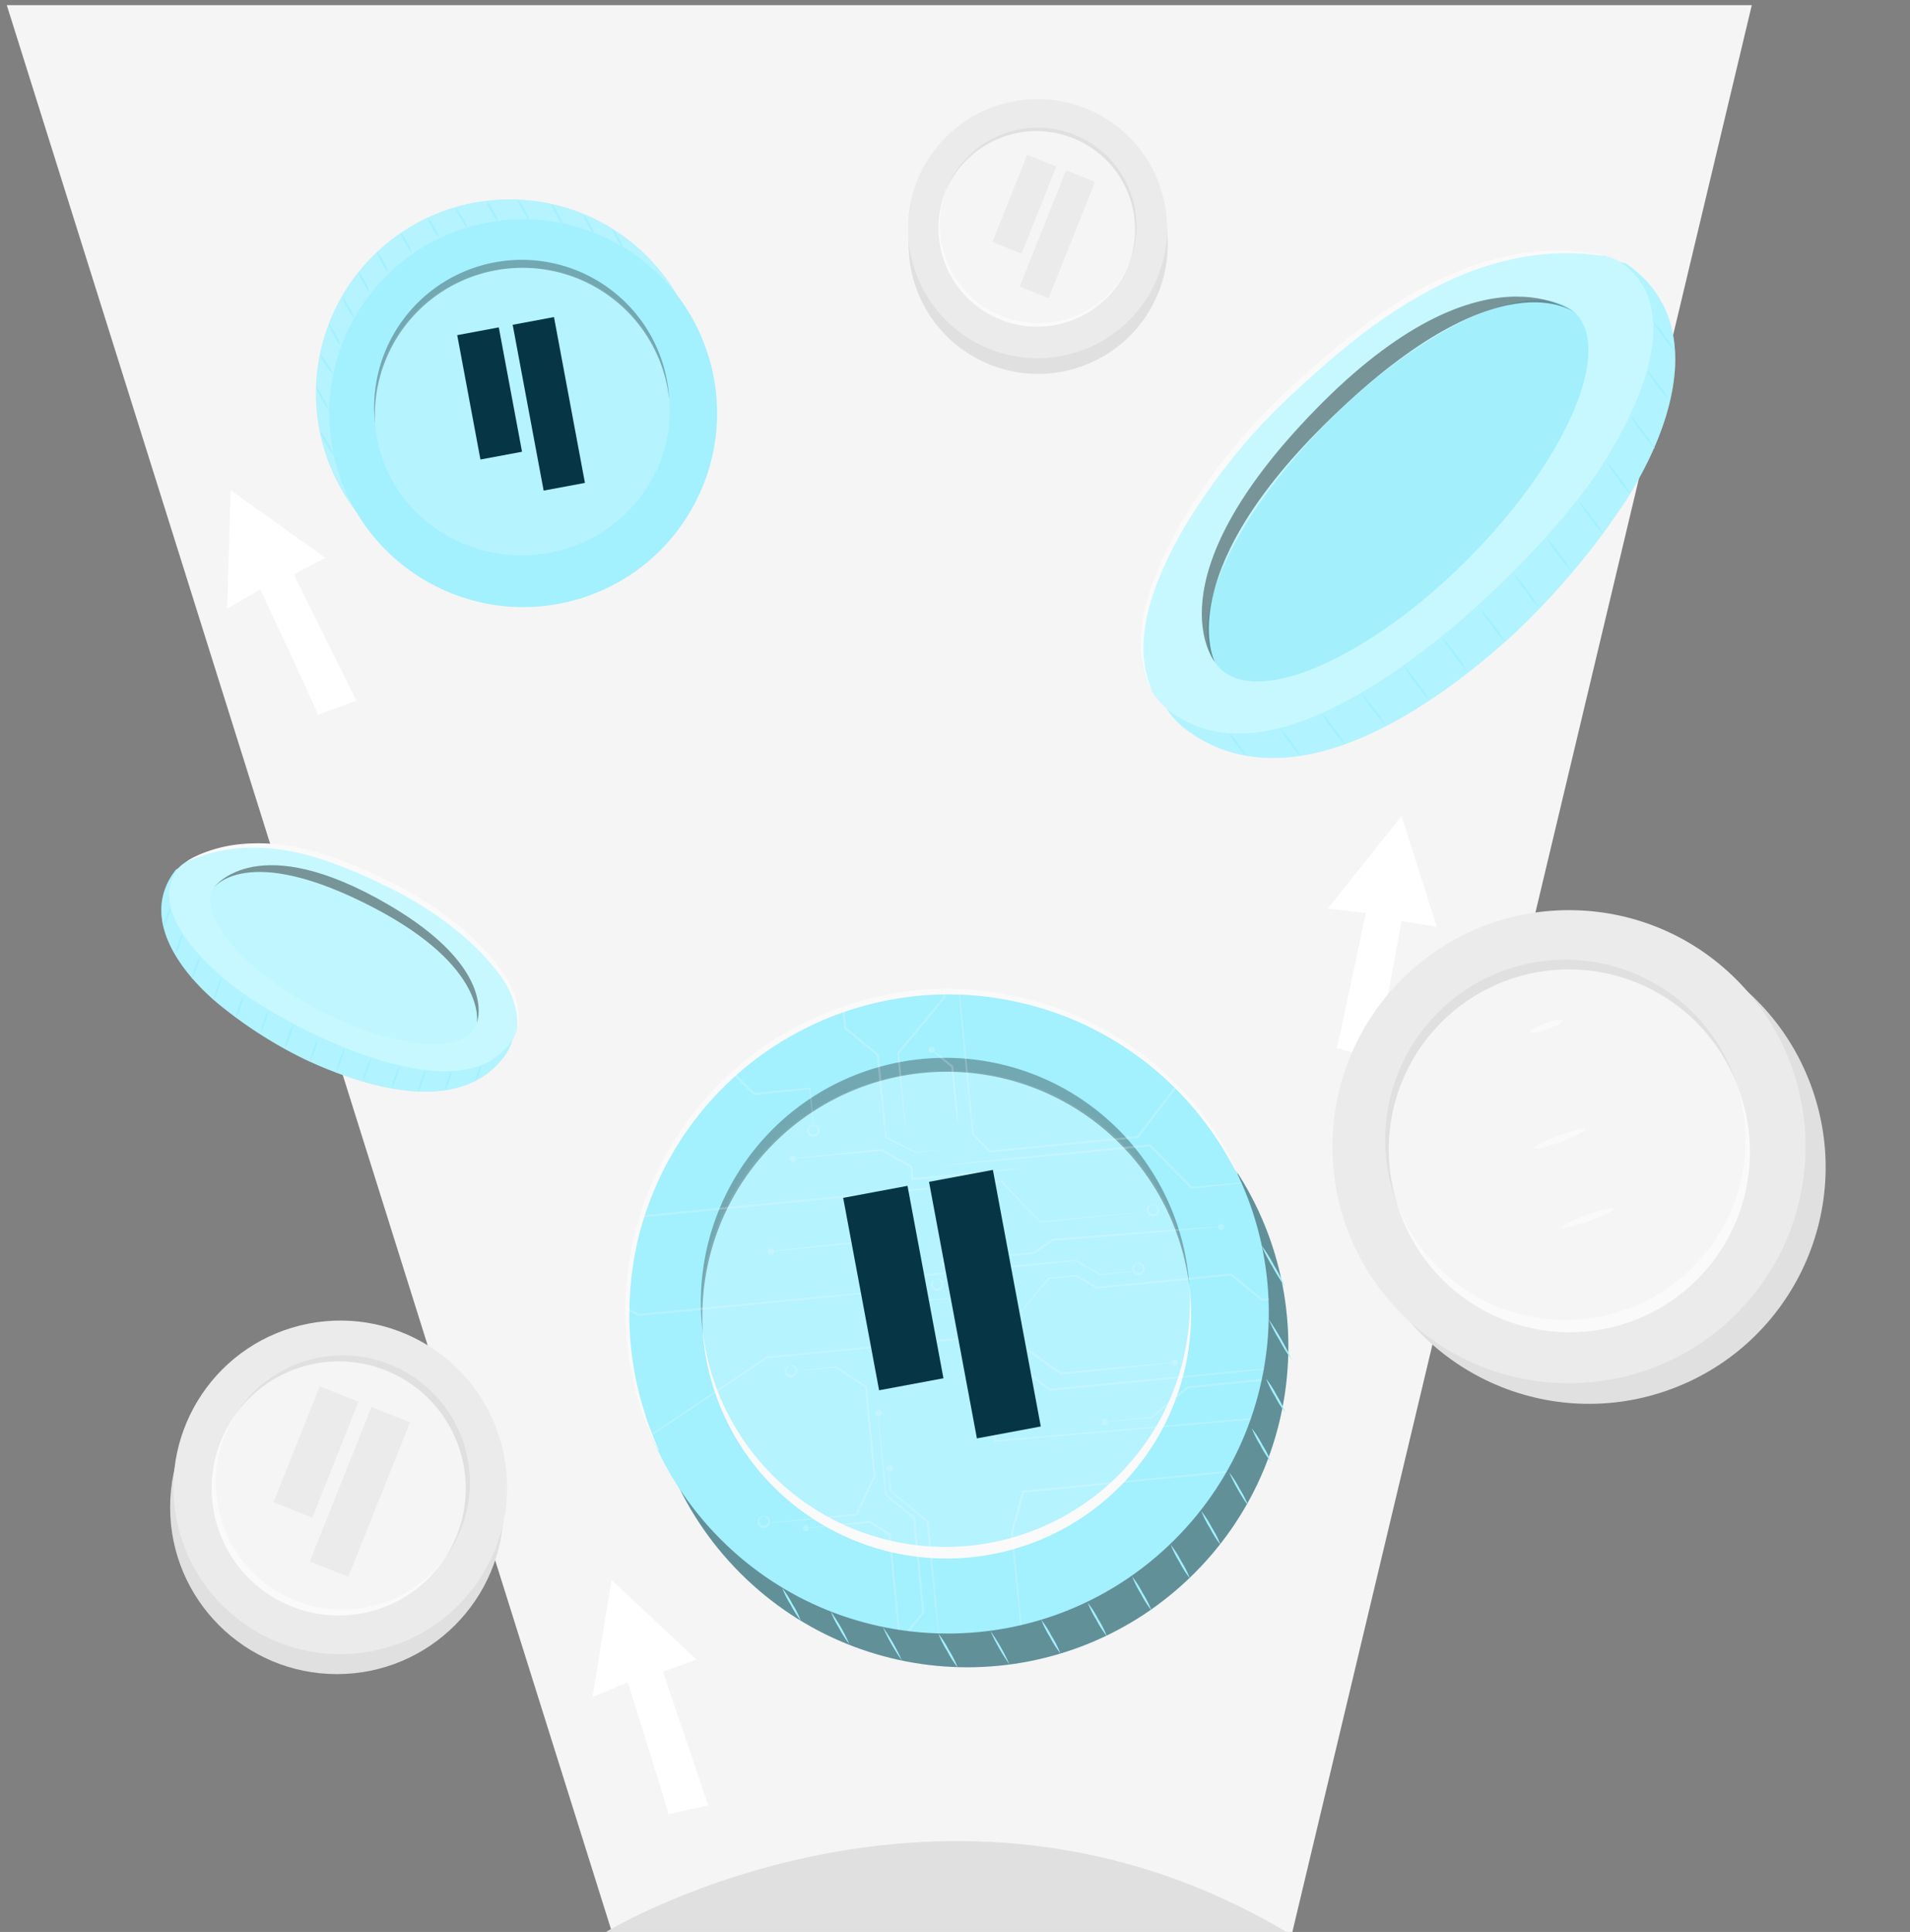 <svg xmlns="http://www.w3.org/2000/svg" width="259" height="262" fill="none"><rect width="100%" height="100%" fill="#808080" stroke="none"/><path fill="#F5F5F5" d="M82.974 262 .92.695h236.628L175.247 262H82.974z"/><path fill="#E0E0E0" d="M82.172 262s45.614-27.731 92.273 0H82.172z"/><path fill="#fff" d="M90.623 246.026c0-.483-5.503-17.877-5.503-17.877l-4.772 1.982 2.582-15.856 11.527 10.786-4.553 1.656 6.142 18.119-5.423 1.19zm90.631-103.923c.236-.416 3.931-18.282 3.931-18.282l-5.132-.601 10-12.571 4.783 15.042-4.778-.781-3.492 18.804-5.312-1.611zM43.114 96.932c-.062-.471-7.816-16.99-7.816-16.99l-4.491 2.6.46-16.059 12.852 9.164-4.29 2.246 8.501 17.13-5.216 1.91z"/><path fill="#E0E0E0" d="M226.011 188.594c16.734-5.818 25.583-24.098 19.765-40.832-5.817-16.733-24.098-25.582-40.831-19.765-16.733 5.817-25.583 24.098-19.765 40.832 5.817 16.733 24.098 25.582 40.831 19.765z"/><path fill="#EBEBEB" d="M235.44 178.187c12.527-12.527 12.527-32.837 0-45.364-12.527-12.527-32.837-12.527-45.364 0-12.526 12.527-12.526 32.837 0 45.364 12.527 12.527 32.837 12.527 45.364 0z"/><path fill="#F5F5F5" d="M220.572 177.689c12.702-4.568 19.388-18.312 14.933-30.699-4.454-12.387-18.363-18.726-31.065-14.158-12.702 4.568-19.387 18.313-14.933 30.7 4.455 12.387 18.363 18.725 31.065 14.157z"/><path fill="#FAFAFA" d="M220.545 177.56a24.43 24.43 0 0 1-31.01-14.037c.073.219.141.438.219.663a24.44 24.44 0 0 0 31.381 15.043 24.45 24.45 0 0 0 13.907-12.742 24.425 24.425 0 0 0 .691-18.848 19.156 19.156 0 0 0-.247-.646 24.436 24.436 0 0 1-14.941 30.567z"/><path fill="#E0E0E0" d="M204.476 132.906a24.428 24.428 0 0 1 31.01 14.07c-.073-.219-.14-.443-.225-.662a24.43 24.43 0 1 0-45.979 16.541c.079.219.169.432.253.651a24.427 24.427 0 0 1 14.941-30.6z"/><path fill="#FAFAFA" d="M211.873 138.391c.078.225-.831.764-2.039 1.196-1.207.433-2.245.607-2.341.377-.095-.231.831-.764 2.044-1.202 1.213-.438 2.235-.601 2.336-.371zm3.013 14.807c.085.224-1.415.977-3.34 1.684-1.926.708-3.56 1.073-3.639.842-.078-.23 1.41-.971 3.341-1.684 1.932-.713 3.554-1.073 3.638-.842zm4.004 10.696c.078.23-1.415.976-3.369 1.684-1.954.707-3.554 1.072-3.639.842-.084-.23 1.415-.971 3.341-1.684 1.926-.713 3.582-1.073 3.667-.842z"/><path fill="#E0E0E0" d="M45.692 227.032c12.494 0 22.622-10.128 22.622-22.622s-10.128-22.622-22.622-22.622c-12.493 0-22.622 10.128-22.622 22.622s10.129 22.622 22.622 22.622z"/><path fill="#EBEBEB" d="M50.452 223.917c12.265-2.38 20.279-14.252 17.9-26.517-2.38-12.265-14.252-20.278-26.517-17.899-12.265 2.38-20.279 14.252-17.9 26.517 2.38 12.265 14.252 20.278 26.517 17.899z"/><path fill="#F5F5F5" d="M60.46 211.138c5.226-7.67 3.085-18.233-4.782-23.594-7.867-5.36-18.481-3.488-23.707 4.182-5.227 7.67-3.086 18.233 4.782 23.593 7.867 5.361 18.481 3.489 23.707-4.181z"/><path fill="#EBEBEB" fill-rule="evenodd" d="m50.373 190.797 5.218 2.083-8.362 20.956-5.218-2.083 8.362-20.956zM43.363 188l5.255 2.097-6.272 15.718-5.255-2.097L43.363 188z" clip-rule="evenodd"/><path fill="#FAFAFA" d="M36.782 215.28a17.228 17.228 0 0 1-4.8-23.526l-.287.399a17.22 17.22 0 0 0-2.69 12.908 17.22 17.22 0 0 0 7.224 11.03 17.218 17.218 0 0 0 12.908 2.691 17.239 17.239 0 0 0 11.03-7.225c.096-.135.18-.275.27-.415a17.226 17.226 0 0 1-23.655 4.138z"/><path fill="#E0E0E0" d="M55.635 187.616a17.227 17.227 0 0 1 4.801 23.526c.096-.129.19-.258.286-.399a17.227 17.227 0 1 0-28.472-19.404c-.096.14-.18.275-.27.415a17.226 17.226 0 0 1 23.655-4.138zM156.787 40.364c3.993-8.843.061-19.248-8.782-23.241-8.844-3.993-19.249-.061-23.242 8.782-3.993 8.843-.061 19.249 8.782 23.242 8.843 3.993 19.249.06 23.242-8.783z"/><path fill="#EBEBEB" d="M154.227 42.208c6.185-7.476 5.138-18.55-2.338-24.735-7.476-6.185-18.55-5.138-24.735 2.338-6.185 7.476-5.138 18.55 2.338 24.735 7.476 6.185 18.55 5.138 24.735-2.338z"/><path fill="#F5F5F5" d="M153.09 35.83c2.706-6.683-.656-14.35-7.508-17.124-6.853-2.774-14.601.395-17.306 7.078-2.706 6.682.656 14.349 7.508 17.123 6.853 2.774 14.601-.395 17.306-7.078z"/><path fill="#FAFAFA" d="M135.804 42.856a13.375 13.375 0 0 1-7.513-17.068c-.056.117-.106.235-.157.353a13.384 13.384 0 0 0 17.606 17.145 13.389 13.389 0 0 0 7.206-7.105c.044-.118.089-.236.129-.36a13.375 13.375 0 0 1-17.271 7.035z"/><path fill="#E0E0E0" d="M145.562 18.758a13.367 13.367 0 0 1 7.513 17.063c.056-.112.106-.23.157-.348a13.384 13.384 0 0 0-7.487-17.176 13.387 13.387 0 0 0-17.325 7.137c-.045.118-.09.236-.129.354a13.373 13.373 0 0 1 17.271-7.03z"/><path fill="#EBEBEB" fill-rule="evenodd" d="m139.289 21 3.951 1.577-4.716 11.82-3.952-1.577L139.289 21zm5.27 2.103 3.924 1.566-6.289 15.759-3.924-1.566 6.289-15.759z" clip-rule="evenodd"/><path fill="#A3F0FE" d="M220.514 35.765s-13.71-5.455-44.16 25.005c0 0-31.7 27.255-14.755 38.705 14.42 9.745 33.45-4.21 43.5-13.345a100.946 100.946 0 0 0 15.185-17.97c6.94-10.73 11.07-24.905.23-32.395z"/><path fill="#C7F8FF" d="M220.514 35.765s-13.71-5.455-44.16 25.005c0 0-31.7 27.255-14.755 38.705 14.42 9.745 33.45-4.21 43.5-13.345a100.946 100.946 0 0 0 15.185-17.97c6.94-10.73 11.07-24.905.23-32.395z" opacity=".4"/><path fill="#C7F8FF" d="M219.475 35.375s-17-9.41-47.5 21.05c0 0-29.45 31.395-11.5 41.23 12.295 6.74 30.21-6.735 40.26-15.87 5.28-4.785 12.38-12.285 16.26-18.285 6.955-10.735 10.795-22.83 2.48-28.125z"/><path fill="#1DCEF2" d="M198.926 75.946c13.307-13.307 19.886-28.303 14.694-33.496-5.192-5.192-20.189 1.387-33.496 14.694-13.307 13.307-19.886 28.304-14.694 33.496 5.192 5.192 20.189-1.387 33.496-14.694z" opacity=".2"/><path fill="#FAFAFA" d="M217.514 34.67c0 .08-1.325-.19-3.72-.3-3.38-.13-6.761.238-10.035 1.09a43.471 43.471 0 0 0-6.605 2.275 52.415 52.415 0 0 0-7.07 3.79c-4.795 3-9.585 7.05-14.39 11.5-9.675 8.83-16.295 19.035-19.175 27.08-1.42 4.03-1.71 7.56-1.315 9.91l.125.83.18.72c.055.225.11.43.155.62s.125.345.175.5c.13.297.227.607.29.925a4.64 4.64 0 0 1-.435-.87c-.065-.145-.145-.305-.215-.5s-.12-.395-.19-.615c-.07-.22-.15-.465-.22-.725-.07-.26-.11-.545-.165-.845-.5-2.385-.285-6 1.095-10.135 2.785-8.21 9.405-18.56 19.165-27.475 4.82-4.47 9.665-8.5 14.54-11.54a51.217 51.217 0 0 1 7.195-3.78 42.348 42.348 0 0 1 6.73-2.215 32.79 32.79 0 0 1 10.185-.86c.605.035 1.135.11 1.6.175.39.045.777.11 1.16.195.321.051.636.135.94.25z"/><path fill="#000" d="M164.745 89.795s-9.045-11 13.665-34.275 35.21-13.07 35.21-13.07-10.36-8.405-34.175 15.285c-20.735 20.63-14.7 32.06-14.7 32.06z" opacity=".4"/><path fill="#A3F0FE" d="M176.299 102.5a.732.732 0 0 1-.125-.13l-.32-.37c-.265-.33-.63-.79-1-1.305-.508-.6-.952-1.252-1.325-1.945a10.047 10.047 0 0 1 1.53 1.785c.755 1.015 1.345 1.91 1.24 1.965zm-7.37 0a.522.522 0 0 1-.105-.105l-.265-.305c-.215-.26-.5-.63-.825-1.04a7.394 7.394 0 0 1-1.05-1.575c.485.408.907.885 1.255 1.415.63.825 1.1 1.555.99 1.61zm13.425-1.57a12.863 12.863 0 0 1-1.645-2 12.87 12.87 0 0 1-1.43-2.15c.61.612 1.16 1.282 1.64 2a13.02 13.02 0 0 1 1.435 2.15zm5.586-2.465a14.138 14.138 0 0 1-1.75-2.14 14.765 14.765 0 0 1-1.545-2.295c.65.656 1.236 1.373 1.75 2.14.583.717 1.1 1.485 1.545 2.295zm5.775-3.655a14.668 14.668 0 0 1-1.755-2.14 14.48 14.48 0 0 1-1.54-2.3c.648.66 1.233 1.378 1.75 2.145a14.96 14.96 0 0 1 1.545 2.295zm5.185-3.875a14.405 14.405 0 0 1-1.755-2.14 14.67 14.67 0 0 1-1.54-2.295 14.812 14.812 0 0 1 1.75 2.14 14.956 14.956 0 0 1 1.545 2.295zm5.184-3.875a14.343 14.343 0 0 1-1.755-2.14 14.6 14.6 0 0 1-1.54-2.295 14.946 14.946 0 0 1 1.75 2.14c.583.717 1.1 1.485 1.545 2.295zm4.52-4.77a14.46 14.46 0 0 1-1.75-2.14 14.391 14.391 0 0 1-1.54-2.295 14.807 14.807 0 0 1 1.75 2.14 15.256 15.256 0 0 1 1.54 2.295zm4.426-4.89a15.294 15.294 0 0 1-1.75-2.14 14.261 14.261 0 0 1-1.54-2.3c.648.66 1.234 1.378 1.75 2.145a14.315 14.315 0 0 1 1.54 2.295zm4.324-5.025a14.935 14.935 0 0 1-1.75-2.14 14.665 14.665 0 0 1-1.54-2.295 14.812 14.812 0 0 1 1.75 2.14 14.536 14.536 0 0 1 1.54 2.295zm3.771-5.34a14.432 14.432 0 0 1-1.77-2.14 14.594 14.594 0 0 1-1.5-2.295 14.812 14.812 0 0 1 1.75 2.14 15.22 15.22 0 0 1 1.52 2.295zm3.295-6.17a14.592 14.592 0 0 1-1.755-2.145 14.32 14.32 0 0 1-1.54-2.295 15.224 15.224 0 0 1 1.75 2.14 14.89 14.89 0 0 1 1.545 2.3zm1.88-6.655a12.126 12.126 0 0 1-1.575-1.9 11.552 11.552 0 0 1-1.37-2.06c.587.58 1.113 1.218 1.57 1.905a11.5 11.5 0 0 1 1.375 2.055zm.839-6.595a11.79 11.79 0 0 1-1.575-1.9 12.362 12.362 0 0 1-1.365-2.055 11.287 11.287 0 0 1 1.575 1.9 11.86 11.86 0 0 1 1.365 2.055zM23.854 117.95s6.765-5.45 29.23 6.4c0 0 22.6 9.84 15.045 19.24-6.425 8-19.575 3.45-26.825.05a59.595 59.595 0 0 1-11.685-7.5c-5.765-4.815-10.585-12.08-5.765-18.19z"/><path fill="#C7F8FF" d="M23.854 117.95s6.765-5.45 29.23 6.4c0 0 22.6 9.84 15.045 19.24-6.425 8-19.575 3.45-26.825.05a59.595 59.595 0 0 1-11.685-7.5c-5.765-4.815-10.585-12.08-5.765-18.19z" opacity=".4"/><path fill="#C7F8FF" d="M24.354 117.55s7.95-8.265 30.41 3.595c0 0 22.055 12.565 13.665 21.225-5.755 5.935-18.195 1.465-25.445-1.935-3.805-1.785-9.115-4.775-12.34-7.5-5.79-4.81-10.045-10.935-6.29-15.385z"/><path fill="#A3F0FE" d="M64.43 139.288c2.023-3.829-4.291-11.133-14.103-16.315-9.81-5.182-19.403-6.278-21.425-2.45-2.023 3.829 4.292 11.134 14.103 16.315 9.811 5.182 19.404 6.278 21.426 2.45z" opacity=".2"/><path fill="#FAFAFA" d="M25.355 116.81s.15-.135.5-.325c.165-.095.366-.21.616-.325.25-.115.535-.26.87-.39a18.863 18.863 0 0 1 5.9-1.345 25.39 25.39 0 0 1 4.2.055 30.81 30.81 0 0 1 4.734.87 57.613 57.613 0 0 1 10.18 3.97c7.07 3.335 12.61 8.04 15.6 12.22 1.5 2.1 2.236 4.135 2.35 5.58 0 .18.035.345.05.5v.445a3.45 3.45 0 0 1-.055.7 1.562 1.562 0 0 1-.124.56c-.08 0 .064-.795-.166-2.175a12.5 12.5 0 0 0-2.5-5.295c-3.03-4-8.5-8.56-15.5-11.84a60.346 60.346 0 0 0-10.08-4 31.912 31.912 0 0 0-4.575-.89 26.424 26.424 0 0 0-4.094-.15 21.088 21.088 0 0 0-5.83 1.075c-1.35.45-2.05.825-2.076.76z"/><path fill="#000" d="M64.67 138.685s3.184-7.785-13.666-16.935c-16.85-9.15-22.11-1.25-22.11-1.25s4.37-6.535 21.91 2.665c15.275 8.03 13.865 15.52 13.865 15.52z" opacity=".4"/><path fill="#A3F0FE" d="M60.355 147.85c-.1 0 .055-.635.315-1.35.12-.453.325-.879.605-1.255a4.05 4.05 0 0 1-.36 1.345 5.535 5.535 0 0 1-.56 1.26zm4.165-1.28c-.1 0 0-.525.224-1.095.225-.57.445-1.025.5-1a2.55 2.55 0 0 1-.27 1.09 3.572 3.572 0 0 1-.455 1.005zM56.684 148a4.635 4.635 0 0 1 .385-1.5c.13-.497.343-.969.63-1.395a4.676 4.676 0 0 1-.385 1.5 4.5 4.5 0 0 1-.63 1.395zm-3.574-.395a5.127 5.127 0 0 1 .42-1.58 5.075 5.075 0 0 1 .664-1.5 10.22 10.22 0 0 1-1.085 3.07v.01zm-3.891-1.055a5.13 5.13 0 0 1 .42-1.58 5.228 5.228 0 0 1 .665-1.5 5.256 5.256 0 0 1-.42 1.58 5.137 5.137 0 0 1-.665 1.5zm-3.594-1.28a5.127 5.127 0 0 1 .42-1.58 5.225 5.225 0 0 1 .665-1.5 5.278 5.278 0 0 1-.42 1.58 5.146 5.146 0 0 1-.665 1.5zM42.03 144a5.127 5.127 0 0 1 .42-1.58 5.225 5.225 0 0 1 .664-1.5A10.317 10.317 0 0 1 42.03 144zm-3.376-1.91a5.205 5.205 0 0 1 .415-1.58 5.317 5.317 0 0 1 .665-1.5 5.198 5.198 0 0 1-.415 1.58 5.292 5.292 0 0 1-.665 1.5zm-3.349-1.985a10.315 10.315 0 0 1 1.085-3.075 5.133 5.133 0 0 1-.42 1.58 5.224 5.224 0 0 1-.665 1.495zm-3.321-2.075c.058-.545.2-1.078.42-1.58a5.225 5.225 0 0 1 .665-1.5 5.262 5.262 0 0 1-.42 1.58 5.135 5.135 0 0 1-.665 1.5zm-3.041-2.355a10.312 10.312 0 0 1 1.085-3.075 5.31 5.31 0 0 1-.42 1.58 5.144 5.144 0 0 1-.665 1.495zm-2.929-2.905a10.315 10.315 0 0 1 1.085-3.075 5.292 5.292 0 0 1-.42 1.58 5.132 5.132 0 0 1-.665 1.495zm-2.219-3.425a4.3 4.3 0 0 1 .36-1.41 4.19 4.19 0 0 1 .61-1.33 4.27 4.27 0 0 1-.36 1.395c-.12.481-.328.937-.61 1.345zm-1.621-3.57a4.3 4.3 0 0 1 .36-1.41c.123-.474.33-.923.61-1.325a4.27 4.27 0 0 1-.36 1.41 4.058 4.058 0 0 1-.61 1.325zm65.551-53.852c10.267-10.267 10.267-26.913 0-37.18s-26.913-10.267-37.18 0-10.267 26.913 0 37.18 26.913 10.267 37.18 0z"/><path fill="#fff" d="M87.725 71.923c10.267-10.267 10.267-26.913 0-37.18s-26.913-10.267-37.18 0-10.267 26.913 0 37.18 26.913 10.267 37.18 0z" opacity=".2"/><path fill="#A3F0FE" d="M74.79 27.66a5 5 0 0 1 .88 1.34c.296.444.517.934.654 1.45a5.001 5.001 0 0 1-.88-1.32 4.849 4.849 0 0 1-.655-1.47zm4.31 1.43c.35.372.638.8.85 1.265a4.5 4.5 0 0 1 .62 1.39 4.67 4.67 0 0 1-.85-1.265 4.445 4.445 0 0 1-.62-1.39zm3.94 1.945c.353.37.641.797.85 1.265.286.424.497.894.624 1.39a4.418 4.418 0 0 1-.85-1.265 4.534 4.534 0 0 1-.625-1.39zM70.225 27.05c.361.39.658.836.88 1.32.296.444.518.934.655 1.45a5.001 5.001 0 0 1-.88-1.32 4.8 4.8 0 0 1-.655-1.45zm-4.245.185c.363.389.658.835.876 1.32.294.445.515.935.654 1.45a4.831 4.831 0 0 1-.885-1.32 4.997 4.997 0 0 1-.644-1.45zm-4.171.925c.36.38.656.816.88 1.29.293.432.513.91.65 1.415a4.86 4.86 0 0 1-.88-1.285 4.76 4.76 0 0 1-.65-1.42zm-3.834 1.29c.364.389.661.835.88 1.32a5 5 0 0 1 .655 1.45 4.907 4.907 0 0 1-.885-1.325 5.001 5.001 0 0 1-.65-1.445zm-3.666 2.095c.365.387.662.834.88 1.32.296.444.518.934.655 1.45a5.104 5.104 0 0 1-.88-1.315 4.915 4.915 0 0 1-.655-1.455zm-3.194 2.575c.361.393.658.84.88 1.325.296.443.518.93.655 1.445a5.002 5.002 0 0 1-.88-1.32 4.854 4.854 0 0 1-.655-1.45zm-2.531 2.71c.36.393.658.84.88 1.325.296.443.517.93.655 1.445a5.001 5.001 0 0 1-.88-1.32 4.849 4.849 0 0 1-.655-1.45zm-2.15 3.455c.375.407.685.87.92 1.37a5.2 5.2 0 0 1 .68 1.5 5.402 5.402 0 0 1-.91-1.37 5.185 5.185 0 0 1-.69-1.5zM44.615 44a5.3 5.3 0 0 1 .91 1.365c.3.463.53.969.68 1.5a5.173 5.173 0 0 1-.91-1.365 5.129 5.129 0 0 1-.68-1.5zm-1.226 4c.37.398.694.838.965 1.31.352.427.623.915.8 1.44a6.341 6.341 0 0 1-1-1.295A4 4 0 0 1 43.389 48zm-.534 4.44a6.41 6.41 0 0 1 1 1.56c.334.515.595 1.074.776 1.66a6.327 6.327 0 0 1-1-1.535 6.721 6.721 0 0 1-.776-1.685zm.5 5.985a7.503 7.503 0 0 1 1.086 1.63c.365.545.656 1.137.864 1.76a7.638 7.638 0 0 1-1.09-1.63 7.423 7.423 0 0 1-.86-1.76z"/><path fill="#A3F0FE" d="M78.048 81.351c13.98-3.922 22.133-18.434 18.212-32.414-3.922-13.98-18.434-22.133-32.414-18.212-13.98 3.922-22.134 18.434-18.212 32.414 3.922 13.98 18.434 22.134 32.414 18.212z"/><path fill="#fff" d="M72.461 75.25c11.022-.943 19.212-10.421 18.292-21.171-.92-10.75-10.6-18.7-21.622-17.757-11.022.943-19.212 10.422-18.292 21.172.92 10.75 10.6 18.7 21.622 17.756z" opacity=".2"/><path fill="#000" d="M69.144 36.4a20 20 0 0 1 21.594 17.675c0-.19 0-.38-.034-.57a20.023 20.023 0 0 0-39.9 3.415c0 .19.04.38.06.565A20 20 0 0 1 69.144 36.4z" opacity=".3"/><path fill="#063646" fill-rule="evenodd" d="m69.521 44.045 5.6-1.045 4.198 22.487-5.6 1.045-4.198-22.486zM62 45.45l5.638-1.053 3.15 16.866-5.64 1.053L62 45.45z" clip-rule="evenodd"/><path fill="#A3F0FE" d="M161.955 213.357c16.998-16.997 16.998-44.556 0-61.553-16.997-16.998-44.556-16.998-61.553 0-16.998 16.997-16.998 44.556 0 61.553 16.997 16.998 44.556 16.998 61.553 0z"/><path fill="#000" d="M161.955 213.357c16.998-16.997 16.998-44.556 0-61.553-16.997-16.998-44.556-16.998-61.553 0-16.998 16.997-16.998 44.556 0 61.553 16.997 16.998 44.556 16.998 61.553 0z" opacity=".4"/><path fill="#A3F0FE" d="M159.305 208.781c16.998-16.997 16.998-44.556 0-61.553-16.997-16.998-44.556-16.998-61.554 0-16.997 16.997-16.997 44.556 0 61.553 16.998 16.998 44.557 16.998 61.554 0z"/><path fill="#fff" d="M131.415 209.764c18.231-1.771 31.61-17.618 29.882-35.395-1.727-17.778-17.906-30.753-36.137-28.981-18.231 1.771-31.61 17.618-29.882 35.396 1.727 17.777 17.907 30.752 36.137 28.98z" opacity=".2"/><path fill="#FAFAFA" d="M131.409 209.625a33.14 33.14 0 0 1-36.085-28.85c0 .315.035.63.065.945a33.157 33.157 0 0 0 66-6.415c-.035-.315-.08-.625-.115-.94a33.142 33.142 0 0 1-29.865 35.26z"/><path fill="#000" d="M125.175 145.5a33.149 33.149 0 0 1 36.09 28.85c-.025-.315-.04-.625-.07-.945a33.158 33.158 0 0 0-36.208-29.792 33.153 33.153 0 0 0-29.792 36.207c.035.32.08.63.12.94a33.144 33.144 0 0 1 29.86-35.26z" opacity=".3"/><path fill="#FAFAFA" d="M167.854 159.275a1.539 1.539 0 0 1-.195-.295l-.5-.905c-.21-.405-.5-.895-.83-1.46-.33-.565-.72-1.235-1.21-1.945a43.686 43.686 0 0 0-9.825-10.67 44.324 44.324 0 0 0-8.575-5.195 43.784 43.784 0 0 0-11-3.35 40.462 40.462 0 0 0-6.195-.58 41.186 41.186 0 0 0-6.5.35 43.302 43.302 0 0 0-19.03 7.325 42.47 42.47 0 0 0-5.215 4.24 43.35 43.35 0 0 0-7.8 10 43.869 43.869 0 0 0-4.31 10.65 44.505 44.505 0 0 0-1.315 9.925 42.567 42.567 0 0 0 .61 8.265 43.496 43.496 0 0 0 1.5 6.09c.245.825.5 1.54.75 2.165s.435 1.145.615 1.565l.385.96c.052.107.088.222.105.34a1.543 1.543 0 0 1-.18-.305l-.455-.93c-.205-.41-.445-.925-.685-1.545-.24-.62-.555-1.33-.82-2.155a40.633 40.633 0 0 1-1.635-6.11 42.276 42.276 0 0 1-.735-8.35 43.5 43.5 0 0 1 5.595-20.93 43.787 43.787 0 0 1 7.9-10.19 43.787 43.787 0 0 1 24.68-11.77 42.082 42.082 0 0 1 6.59-.335c2.113.043 4.219.248 6.3.615a43.343 43.343 0 0 1 19.78 8.82 41.885 41.885 0 0 1 9.73 10.935c.475.725.835 1.41 1.155 2 .32.59.58 1.085.77 1.5l.435.945c.11.215.14.325.11.33z"/><path fill="#A3F0FE" d="M122.309 225.195a26.345 26.345 0 0 1-2.6-4.555 26.724 26.724 0 0 1 2.6 4.555zm-7.165-2.285a12.368 12.368 0 0 1-1.36-2.12 12.21 12.21 0 0 1-1.13-2.25 23.976 23.976 0 0 1 2.5 4.37h-.01zm-6.564-3.145a12.442 12.442 0 0 1-1.355-2.12 12.17 12.17 0 0 1-1.135-2.25c.525.658.98 1.369 1.36 2.12.454.709.832 1.463 1.13 2.25zm21.275 6.355a13.308 13.308 0 0 1-1.41-2.215 12.982 12.982 0 0 1-1.185-2.34 13.225 13.225 0 0 1 1.41 2.21c.473.739.87 1.525 1.185 2.345zm7.04-.39a26.724 26.724 0 0 1-2.6-4.555 26.345 26.345 0 0 1 2.6 4.555zm6.898-1.505a13.358 13.358 0 0 1-1.415-2.21 13.789 13.789 0 0 1-1.185-2.345 13.065 13.065 0 0 1 1.415 2.215c.47.74.867 1.524 1.185 2.34zm6.311-2.31a13.19 13.19 0 0 1-1.415-2.215 13.815 13.815 0 0 1-1.185-2.34 13.023 13.023 0 0 1 1.415 2.21c.469.742.866 1.528 1.185 2.345zm6.031-3.535a13.466 13.466 0 0 1-1.415-2.215 13.716 13.716 0 0 1-1.185-2.345c.544.69 1.018 1.432 1.415 2.215.47.742.867 1.527 1.185 2.345zm5.219-4.33a13.4 13.4 0 0 1-1.415-2.215 13.716 13.716 0 0 1-1.185-2.345c.544.69 1.018 1.432 1.415 2.215.47.742.867 1.527 1.185 2.345zm4.155-4.55a13.658 13.658 0 0 1-1.41-2.215 12.865 12.865 0 0 1-1.185-2.345c.542.69 1.014 1.432 1.41 2.215.475.739.872 1.525 1.185 2.345zm3.771-5.26a26.942 26.942 0 0 1-2.6-4.56 13.575 13.575 0 0 1 1.415 2.215c.471.741.868 1.526 1.185 2.345zm3.074-5.97a13.19 13.19 0 0 1-1.415-2.215 13.572 13.572 0 0 1-1.185-2.345 13.4 13.4 0 0 1 1.415 2.215c.469.742.866 1.527 1.185 2.345zm1.949-6.7a13.19 13.19 0 0 1-1.415-2.215 13.629 13.629 0 0 1-1.185-2.355 13.4 13.4 0 0 1 1.415 2.215c.47.745.866 1.534 1.185 2.355zm.906-7.11a19.524 19.524 0 0 1-1.695-2.705 19.248 19.248 0 0 1-1.465-2.835 39.946 39.946 0 0 1 3.16 5.54zm-.981-10.015a19.84 19.84 0 0 1-1.69-2.705 20.082 20.082 0 0 1-1.47-2.83 19.04 19.04 0 0 1 1.695 2.705 19.95 19.95 0 0 1 1.465 2.83z"/><g fill="#fff" opacity=".2"><path d="m100.435 163.785 35.335-3.465 5.235 5.465.03.035h.05l10.71-1.11 2.875-.31.74-.09h.14a.576.576 0 0 0 .04.13.849.849 0 0 0 1.6-.155.826.826 0 0 0-.225-.775.733.733 0 0 0-.5-.205c-.125 0-.185.035-.185.05s.285 0 .5.3a.618.618 0 0 1 .11.56.59.59 0 0 1-.504.417.582.582 0 0 1-.576-.312.618.618 0 0 1 0-.57c.175-.32.465-.345.45-.395-.015-.05-.065-.035-.19 0a.728.728 0 0 0-.44.3.822.822 0 0 0-.115.655h-.14l-.74.06-2.88.26-10.67 1-5.215-5.5-.04-.045h-.055l-35.37 3.415-13.35 1.305c-.035.1-.065.2-.1.3l13.48-1.32zm55.455-8.315 5.58 5.695.04.04h.06l6.815-.705c0-.05-.045-.1-.065-.155l-6.71.605-5.56-5.725-.05-.05h-.07l-4.445.43-16.45 1.645-5 .53-1.35.16a2.858 2.858 0 0 0-.47.075c.158.014.317.014.475 0l1.36-.105 5-.435 16.46-1.555 4.38-.45zm-35.675 19.696 3.46 1.44h.025l5.825-.535 1.545-.155h.105a.436.436 0 0 0 .47.375.436.436 0 0 0 .393-.478.44.44 0 0 0-.478-.392.434.434 0 0 0-.282.149.436.436 0 0 0-.108.301h-.105l-1.55.105-5.805.45-3.455-1.47h-.055l-24.815 2.37-8.695.85-1.7-.825v.315l1.615.79h.08l8.73-.845 24.8-2.445zm3.18-2.216-3.265-1h-.06l-2.09.215-.33-3.83v-.13h-.13l-9.575 1.06-2.675.315-.295.04a.43.43 0 0 0-.46-.355.432.432 0 0 0-.39.475.432.432 0 1 0 .86-.055l.295-.025 2.685-.245 9.44-.915c.093 1.217.195 2.497.305 3.84v.14h.145l2.205-.22 3.265 1h.06l4.065-.395 18.32-1.825 3.395 1.865h.05l3.44-.375.91-.11h.045a.85.85 0 0 0 1.594-.575.822.822 0 0 0-.214-.355.725.725 0 0 0-.5-.21c-.125 0-.185.035-.185.055 0 .02.285 0 .5.3a.614.614 0 0 1 .115.56.585.585 0 0 1-1.085.105.626.626 0 0 1 0-.57c.175-.32.465-.35.45-.395-.015-.045-.07-.04-.19 0a.715.715 0 0 0-.44.295.816.816 0 0 0-.09.75h-.035l-.915.065-3.42.295-3.34-1.915h-.065l-18.36 1.745-4.035.38zM104.2 205.78a.721.721 0 0 0-.5-.21c-.125 0-.185.035-.185.055 0 .02.285 0 .5.3a.607.607 0 0 1 .11.56.583.583 0 0 1-.84.349.582.582 0 0 1-.24-.244.627.627 0 0 1 0-.57c.175-.32.465-.35.45-.395-.015-.045-.07-.04-.19 0a.72.72 0 0 0-.44.295.83.83 0 0 0-.07.805.856.856 0 0 0 .855.5.858.858 0 0 0 .745-.655v-.03h.13l.645-.045 2.44-.195 8.55-.775h.075l.035-.07 2.46-5.215v-.08c-.075-.79-.155-1.6-.235-2.42-.35-3.525-.68-6.84-.96-9.675V188l-.055-.03-4.09-2.685h-.035l-4 .435-1.075.13h-.145a.796.796 0 0 0-.235-.5.725.725 0 0 0-.5-.21c-.125 0-.185.035-.185.055 0 .02.285 0 .5.3a.62.62 0 0 1-.074.848.58.58 0 0 1-.896-.183.627.627 0 0 1 0-.57c.175-.32.465-.35.45-.395-.015-.045-.07-.04-.19 0a.7.7 0 0 0-.44.295.809.809 0 0 0-.075.8.855.855 0 0 0 .859.501.849.849 0 0 0 .746-.656.713.713 0 0 0 0-.235h.14l1.085-.08 3.97-.34c1.145.77 2.5 1.68 4 2.675.27 2.825.58 6.12.915 9.62.08.805.155 1.6.235 2.38l-2.39 5.115-8.465.88-2.43.275-.64.085h-.125a.808.808 0 0 0-.19-.73zm45.655-12.535a.43.43 0 0 0 .385-.445l1.265-.095 4.68-.405h.055l4.9-4.045 9.905-.95c0-.105.045-.205.07-.31l-10.045 1h-.04l-.035.03-4.865 4.1-4.635.5-1.265.155a.43.43 0 0 0-.855.11.429.429 0 0 0 .48.355zm-22.594 28.1c0-.15 0-.345-.035-.575-.05-.675-.125-1.565-.205-2.645-.19-2.225-.475-5.305-.805-8.7-.105-1.06-.205-2.095-.305-3.075v-.06l-.045-.035-5-4.065c-.095-.81-.175-1.5-.235-2-.045-.34-.08-.565-.1-.665a.354.354 0 0 0 .165 0 .431.431 0 0 0 .374-.306.436.436 0 0 0-.8-.332.432.432 0 0 0 .038.469c.05.064.117.112.193.139 0 .095 0 .325.03.685.04.5.09 1.205.155 2.04v.035l.03.03 4.94 4.125a729.007 729.007 0 0 0 1.175 11.695c.125 1.07.225 1.955.305 2.63l.075.575a.432.432 0 0 0-.26.15h.685a.436.436 0 0 0-.375-.115zm-20.216-64.18a.435.435 0 0 0 .164.305.43.43 0 0 0 .336.085.434.434 0 0 0 .345-.569.442.442 0 0 0-.144-.204.438.438 0 0 0-.652.139.432.432 0 0 0-.049.244z"/><path d="M135.091 195.295c-.235-2.84-.5-5.83-.735-8.865-.035-.42-.07-.835-.1-1.255v-.06l-.05-.04-4.185-3.605-.05-.04h-.065l-25.87 2.53h-.06l-15.71 10.545.075.19 15.755-10.5 25.775-2.5 4.095 3.5c.03.395.065.79.095 1.19.26 3.09.5 6.13.75 9v.15h.15l34.575-3 .08-.225-34.525 2.985z"/><path d="M134.47 179.23c.095.855.235 2.065.405 3.58v.035l.035.025 7.36 5.705.04.03h.045l9.77-.935 16.9-1.67 2.35-.25.03-.175-2.4.21-16.9 1.6-9.71.955-7.35-5.57c-.2-1.5-.36-2.685-.5-3.535-.055-.39-.105-.705-.14-.945a1.399 1.399 0 0 0-.065-.32c-.01.108-.01.217 0 .325.06.205.09.535.13.935zm8.306-11.265h-.04l-.035.025-2.535 1.785-7.975.83-2.285.26-.55.075a.773.773 0 0 0-.23-.455.718.718 0 0 0-.5-.21c-.125 0-.19.035-.185.055.005.02.285 0 .5.3a.597.597 0 0 1 .13.355.744.744 0 0 1 0 .2.613.613 0 0 1-.5.42.588.588 0 0 1-.575-.315.613.613 0 0 1 0-.57c.17-.32.465-.35.45-.395-.015-.045-.07-.04-.195 0a.728.728 0 0 0-.44.295.822.822 0 0 0-.07.805.849.849 0 0 0 1.6-.16.721.721 0 0 0 0-.27l.55-.03 2.29-.185 8-.725h.07l2.54-1.77 4.24-.33 13.11-1.08 3.97-.365 1.03-.105a.423.423 0 0 0 .44.392.422.422 0 0 0 .408-.424.425.425 0 0 0-.848-.033l-1.03.055-4 .265-13.11 1-4.225.305zM121.11 211.55c-.115-1.21-.235-2.38-.345-3.5V208l-.06-.04-2.715-1.69-.04-.03h-.045l-6.235.665-1.765.21-.205.025a.435.435 0 0 0-.163-.269.435.435 0 0 0-.302-.086.436.436 0 0 0-.222.761c.085.073.195.11.307.104a.432.432 0 0 0 .385-.44h.205l1.775-.135 6.2-.55 2.6 1.65c.11 1.1.22 2.25.33 3.43l.95 9.395.23.035c-.245-2.625-.55-5.91-.885-9.485zm4.2 7.28.04-.05v-.06c-.455-4.655-.89-9.035-1.265-12.87v-.055l-.045-.035-3.815-3.115c-.34-3.285-.62-5.97-.815-7.865-.1-.915-.185-1.64-.24-2.16-.03-.225-.05-.405-.07-.55h.09a.438.438 0 0 0 .374-.306.436.436 0 0 0-.8-.332.427.427 0 0 0 .301.623c0 .145 0 .33.035.56.045.5.105 1.25.18 2.17.175 1.905.42 4.61.72 7.92v.045l.035.035 3.79 3.135 1.22 12.755-.42.5-1.635 2 .355.04c.5-.59 1-1.21 1.5-1.84l.465-.545zm39.901-19.23-21.73 2.07-4.765.465h-.105l-.025.1-1.5 5.63v.05c.5 4.855.925 9.13 1.265 12.5l.185-.045c-.315-3.355-.71-7.615-1.165-12.45.5-1.75 1-3.595 1.5-5.5l4.66-.45 21.725-2.155 1.035-.11.12-.21-1.2.105z"/><path d="M137.855 182.13v.07l.06.04 1.54 1.095 4.315 3.055.045.03h.04l11.085-1.13 3.225-.355.735-.095a.435.435 0 0 0 .164.287.435.435 0 0 0 .605-.078.43.43 0 0 0 .086-.319.433.433 0 0 0-.302-.373.452.452 0 0 0-.168-.017.44.44 0 0 0-.39.445l-.74.05-3.235.27-11.04 1-4.265-3.035-1.5-1.05c-.335-3.35-.645-6.46-.915-9.14v-.125h-.125l-7 .735-1.955.225-.265.035a.778.778 0 0 0-.125-.15.716.716 0 0 0-.5-.205c-.125 0-.19.035-.185.05.005.015.285 0 .5.3a.19.19 0 0 1 .025.04l-.17.035h.18a.624.624 0 0 1-.123.79.584.584 0 0 1-.897-.185.613.613 0 0 1 0-.57c.175-.32.465-.345.45-.395-.015-.05-.07-.04-.195 0a.754.754 0 0 0-.44.295.83.83 0 0 0 .279 1.189.852.852 0 0 0 1.251-.539.788.788 0 0 0-.075-.565h.245l1.96-.155 6.895-.62c.31 2.655.6 5.745.925 9.065z"/><path d="m171.165 176.13-4.12-3.395-.05-.04h-.06l-.365.04-17.805 1.765-2.84-1.605h-.07l-3.675.37h-.045l-.025.035-3.69 4.54v.025c.13 1.195.235 2.12.305 2.77.035.295.065.53.085.71.006.08.019.158.04.235.008-.08.008-.16 0-.24 0-.18-.03-.415-.05-.715-.055-.64-.135-1.56-.235-2.745l3.695-4.435 3.6-.335 2.83 1.625h.08l17.85-1.71.3-.03 4.125 3.39.045.035h.065l.885-.09v-.29l-.875.09zm-56.68-36.605.05.035 4.355 3.58c.425 4.245.81 8.05 1.115 11.1v.06l.055.03 4.045 2h.04l2.5-.275.64-.085a1.08 1.08 0 0 0 .22-.04.81.81 0 0 0-.22 0l-.65.045-2.47.205-3.94-2c-.29-3.055-.645-6.865-1.045-11.11V143l-.05-.04-4.36-3.595c-.09-.87-.175-1.73-.26-2.58l-.28.1c.08.845.16 1.7.245 2.57l.01.07z"/><path d="m121.689 142.755-.035.045v.055c.315 3 .58 5.56.775 7.42.1.88.185 1.59.245 2.12.021.255.061.507.12.755.01-.253 0-.508-.03-.76-.04-.535-.095-1.25-.165-2.13-.165-1.85-.395-4.395-.665-7.375l4.055-4.905 2.17-2.65.04-.045v-.06l-.075-.74h-.27l.065.705-2.14 2.6-4.09 4.965z"/><path d="M126.676 142.576a.452.452 0 0 0 .07-.265.435.435 0 0 0-.865.08.419.419 0 0 0 .51.391.417.417 0 0 0 .21-.116l.445.4c.475.425 1.155 1 1.95 1.675l.19 2c.15 1.575.305 2.999.435 4.034.038.561.129 1.117.27 1.661.03-.561.01-1.123-.06-1.68-.07-1.04-.195-2.47-.345-4.045-.075-.73-.15-1.431-.215-2.076v-.059l-.045-.036a88.857 88.857 0 0 0-2.065-1.629l-.485-.335zm5.123 11.234v.05l.03.035 2.265 2.355.045.05h.07l13.235-1.3 6.825-.665h.065l.04-.05 5.175-6.785-.195-.205-5.18 6.785-6.76.655L134.259 156l-2.19-2.265c-.78-7.79-1.445-14.43-1.915-19.14v-.085h-.17v.105c.45 4.72 1.075 11.385 1.815 19.195zm5.556 4.69-3.14.26-10.36.98c-.04-.45-.085-.92-.135-1.395v-.19l-.07-.035-4.045-2.29-.04-.025h-.045l-8.31.865-2.405.275-.64.085a.915.915 0 0 0-.22.045.708.708 0 0 0 .225 0l.645-.04 2.41-.19 8.28-.755 3.93 2.24v.035c.055.525.105 1.05.155 1.545v.15h.145l10.5-1.07 3.13-.35.845-.11a1.1 1.1 0 0 0 .29-.06 1.12 1.12 0 0 0-.295 0l-.85.03zm-37.999-12.805 2.764 2.76.05.045h.065l7.5-.765.425 3.895c.045.36.085.665.115.915 0 0-.035 0-.035.03s0 0 .045.025v.12c.008.129.029.256.065.38a1.653 1.653 0 0 0 0-.385v-.095a.75.75 0 0 1 .4.255.623.623 0 0 1 .115.56.585.585 0 0 1-1.085.105.616.616 0 0 1 0-.57c.175-.32.465-.35.45-.395-.015-.045-.07-.04-.195 0a.687.687 0 0 0-.435.295.816.816 0 0 0-.075.805.854.854 0 0 0 .858.491.841.841 0 0 0 .475-.206.841.841 0 0 0 .258-.86.81.81 0 0 0-.216-.355.715.715 0 0 0-.5-.21.236.236 0 0 0-.075 0c0-.255-.04-.555-.065-.915-.085-1-.2-2.35-.345-4v-.12h-.115l-7.5.7-2.7-2.705-.244.2z"/></g><path fill="#063646" fill-rule="evenodd" d="m114.336 162.444 8.724-1.628 4.873 26.096-8.725 1.629-4.872-26.097zm11.639-2.172 8.663-1.618 6.496 34.794-8.664 1.617-6.495-34.793z" clip-rule="evenodd"/></svg>